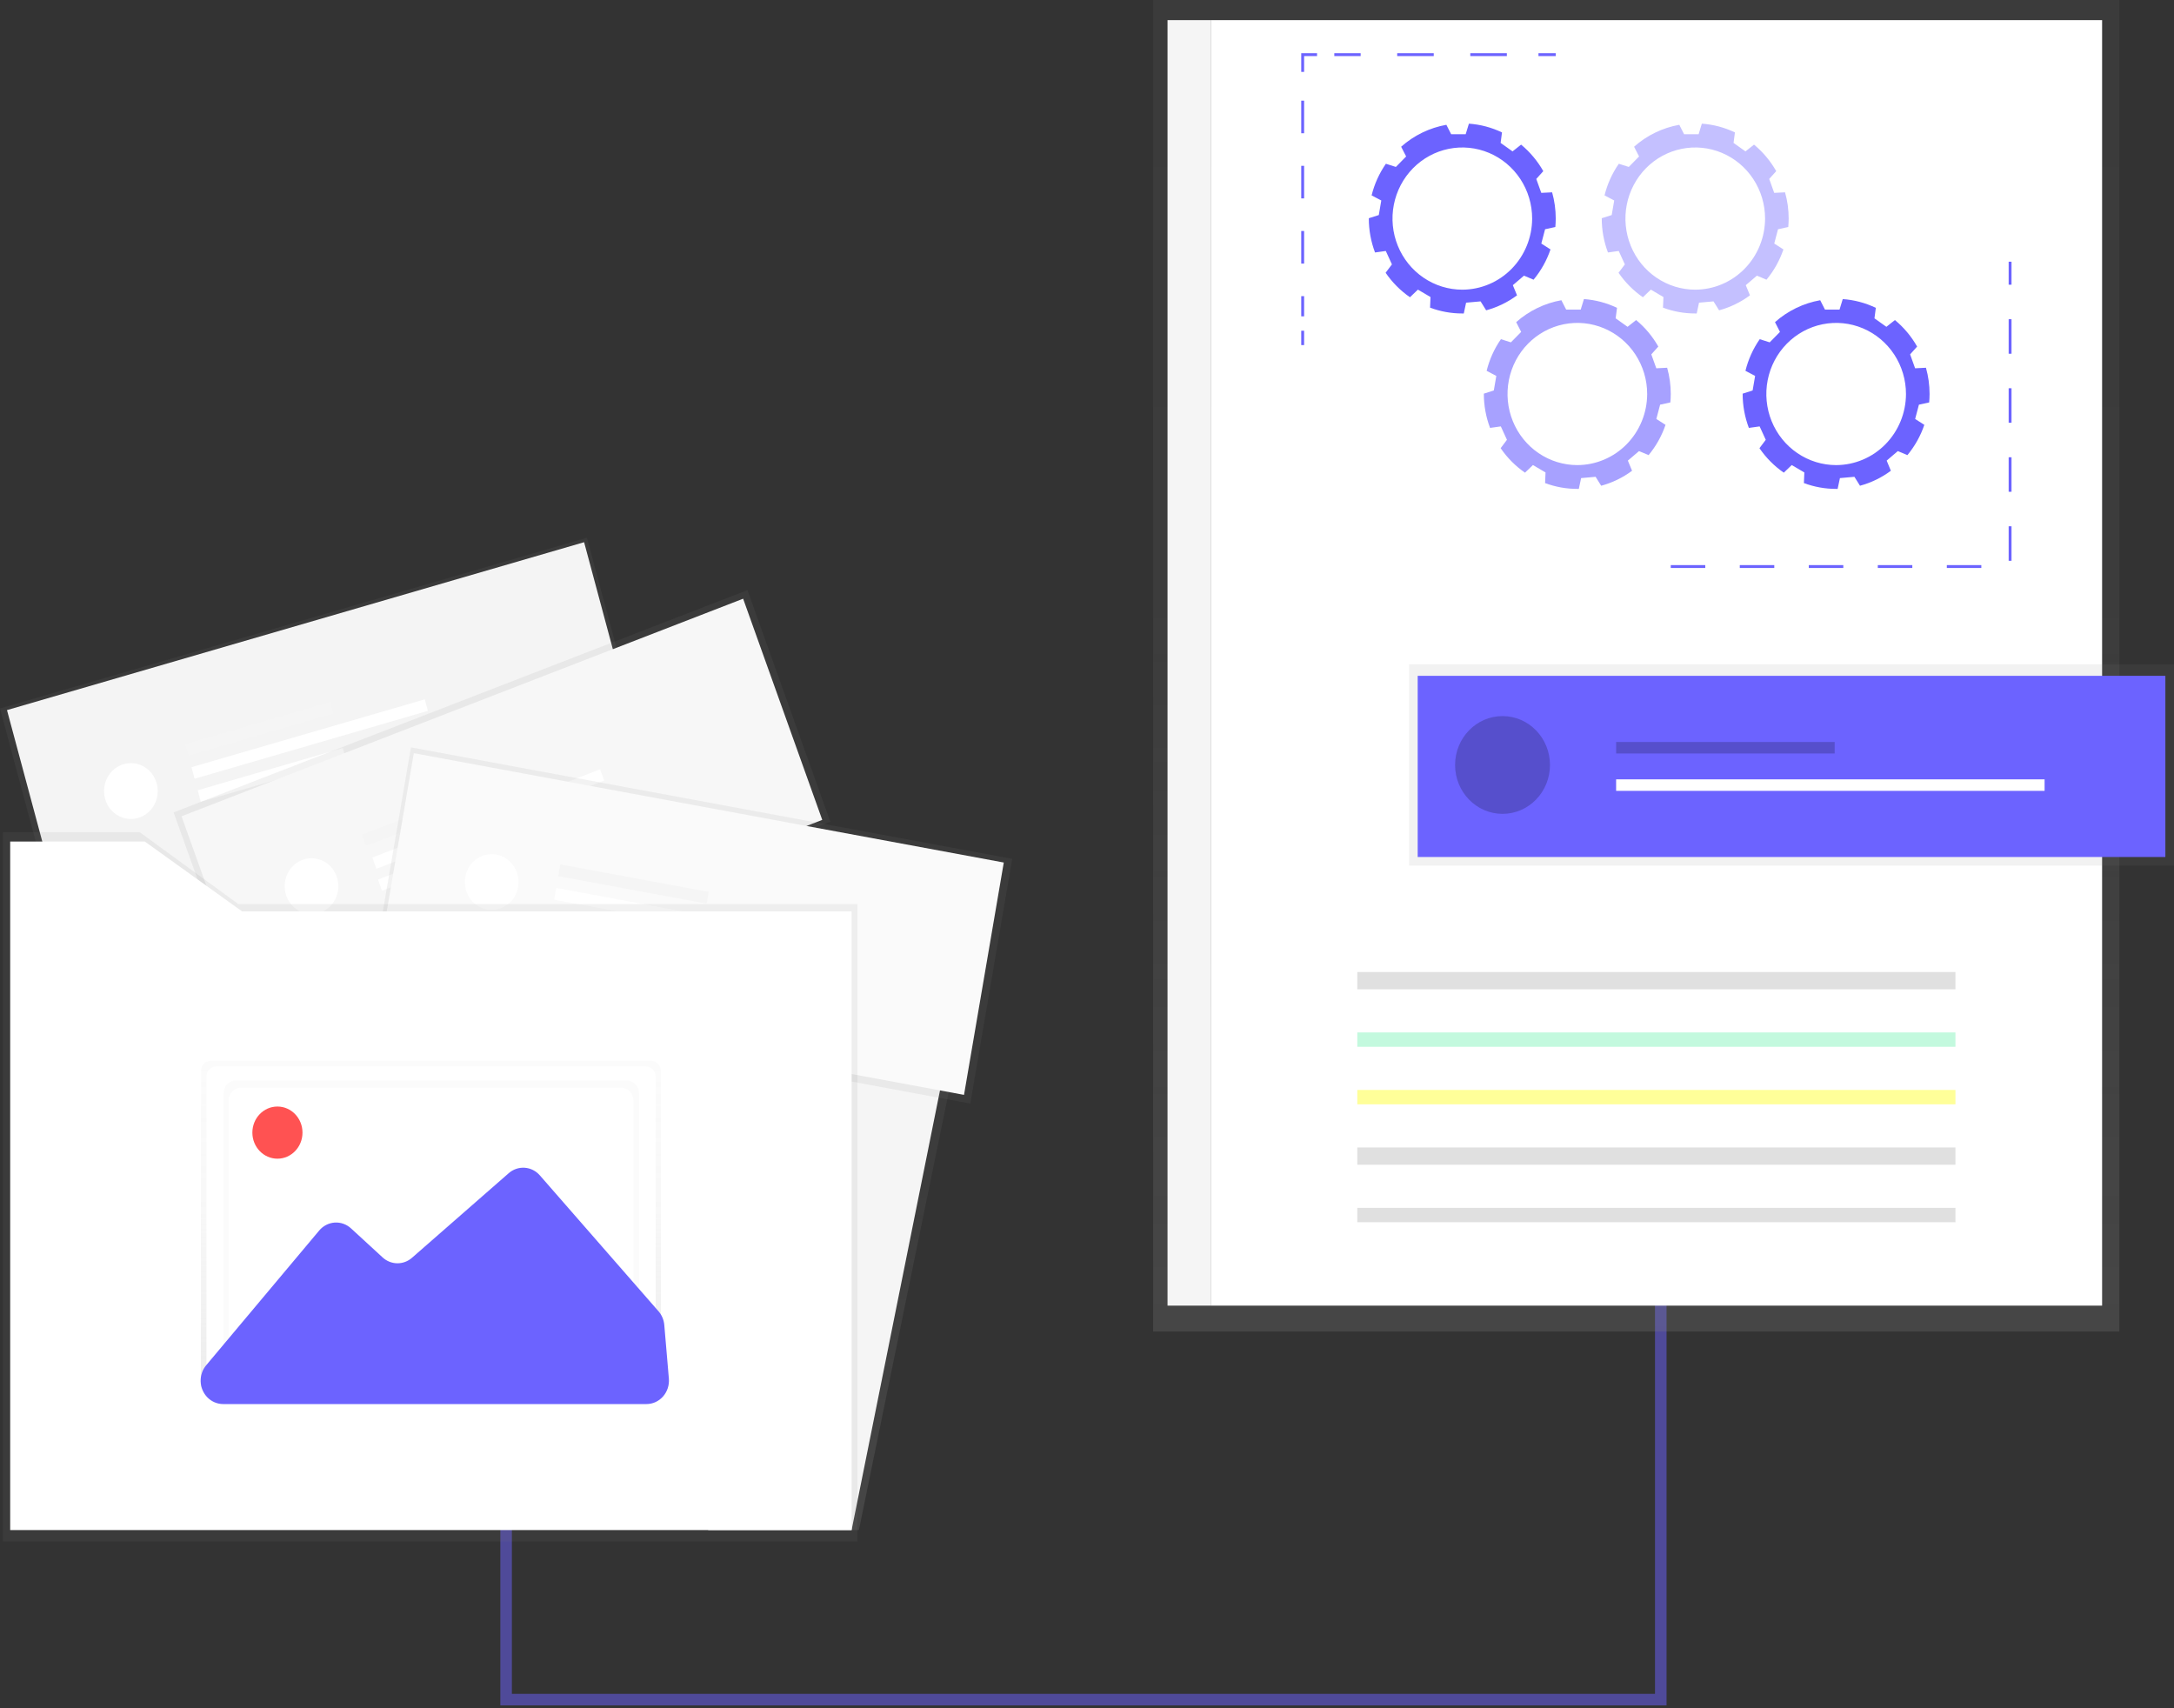 <svg width="756" height="594" viewBox="0 0 756 594" fill="none" xmlns="http://www.w3.org/2000/svg">
	<rect x="0" y="0" width="756" height="594" fill="#333333" stroke="none"/>
	<path opacity="0.5" d="M176 472.789V591H577.528V437H589" stroke="#6C63FF" stroke-width="4.014" stroke-miterlimit="10" />
	<g clip-path="url(#clip0)">
		<path d="M298.679 532.038H247.8V316.907H342.808L298.679 532.038Z" fill="url(#paint0_linear)" />
		<path d="M296.146 532.038H246.275V316.907H339.396L296.146 532.038Z" fill="#F5F5F5" />
		<path d="M204.099 186.981L-0.002 246.356L21.936 328.003L226.037 268.628L204.099 186.981Z" fill="url(#paint1_linear)" />
		<path d="M203.12 188.537L2.43 246.92L23.666 325.951L224.355 267.569L203.12 188.537Z" fill="#F4F4F4" />
		<path d="M114.927 244.077L64.435 258.766L65.512 262.774L116.004 248.086L114.927 244.077Z" fill="#F5F5F5" />
		<path d="M119.233 260.104L68.741 274.792L69.818 278.801L120.31 264.112L119.233 260.104Z" fill="white" />
		<path d="M147.725 243.173L66.585 266.777L67.662 270.786L148.802 247.181L147.725 243.173Z" fill="white" />
		<path d="M48.031 284.422C52.994 282.978 55.893 277.621 54.505 272.456C53.118 267.291 47.969 264.274 43.005 265.718C38.041 267.162 35.142 272.52 36.53 277.685C37.918 282.85 43.067 285.866 48.031 284.422Z" fill="white" />
		<path d="M259.919 205.193L60.373 282.493L89.191 363.035L288.737 285.736L259.919 205.193Z" fill="url(#paint2_linear)" />
		<path d="M258.419 208.187L63.128 283.839L90.644 360.744L285.935 285.093L258.419 208.187Z" fill="#F7F7F7" />
		<path d="M175 271.21L125.867 290.243L127.263 294.144L176.396 275.11L175 271.21Z" fill="#F5F5F5" />
		<path d="M180.583 286.805L131.45 305.839L132.845 309.739L181.979 290.706L180.583 286.805Z" fill="white" />
		<path d="M208.69 267.501L129.493 298.184L130.894 302.097L210.09 271.414L208.69 267.501Z" fill="white" />
		<path d="M111.583 317.242C116.413 315.371 118.871 309.779 117.073 304.753C115.274 299.727 109.901 297.17 105.071 299.041C100.241 300.912 97.783 306.503 99.581 311.529C101.379 316.555 106.753 319.113 111.583 317.242Z" fill="white" />
		<path d="M142.904 259.88L128.334 344.986L337.429 383.74L351.999 298.634L142.904 259.88Z" fill="url(#paint3_linear)" />
		<path d="M349.061 299.922L143.905 261.897L130.074 342.687L335.231 380.712L349.061 299.922Z" fill="#FAFAFA" />
		<path d="M194.826 300.567L194.125 304.664L245.74 314.231L246.442 310.133L194.826 300.567Z" fill="#F5F5F5" />
		<path d="M192.024 316.957L191.323 321.055L242.938 330.621L243.64 326.523L192.024 316.957Z" fill="white" />
		<path d="M193.422 308.762L192.721 312.859L275.667 328.233L276.368 324.135L193.422 308.762Z" fill="white" />
		<path d="M180.169 308.415C181.073 303.135 177.692 298.093 172.618 297.152C167.543 296.212 162.697 299.729 161.793 305.009C160.889 310.289 164.27 315.332 169.344 316.272C174.419 317.213 179.265 313.695 180.169 308.415Z" fill="white" />
		<path d="M82.891 314.376L48.548 289.357H0.999V314.376V326.632V536H298.177V314.376H82.891Z" fill="url(#paint4_linear)" />
		<path d="M84.175 316.907L50.358 292.62H3.542V316.907V328.806V532.039H296.146V316.907H84.175Z" fill="white" />
		<path d="M229.825 481.267C229.829 482.231 229.465 483.158 228.812 483.843C228.16 484.529 227.273 484.917 226.346 484.922H73.346C72.419 484.917 71.532 484.529 70.88 483.843C70.228 483.158 69.863 482.231 69.867 481.267V372.513C69.863 371.549 70.228 370.622 70.88 369.937C71.532 369.251 72.419 368.863 73.346 368.858H226.346C227.273 368.863 228.16 369.251 228.812 369.937C229.465 370.622 229.829 371.549 229.825 372.513" fill="url(#paint5_linear)" />
		<path d="M228.025 479.495C228.025 480.427 227.669 481.321 227.036 481.98C226.402 482.639 225.543 483.009 224.647 483.009H75.175C74.279 483.009 73.42 482.639 72.787 481.98C72.153 481.321 71.797 480.427 71.797 479.495V374.366C71.797 373.434 72.153 372.54 72.787 371.881C73.42 371.222 74.279 370.852 75.175 370.852H224.628C225.524 370.852 226.383 371.222 227.017 371.881C227.65 372.54 228.006 373.434 228.006 374.366" fill="white" />
		<path d="M217.935 375.712H82.018C79.659 375.712 77.747 377.701 77.747 380.155V474.077C77.747 476.531 79.659 478.52 82.018 478.52H217.935C220.294 478.52 222.206 476.531 222.206 474.077V380.155C222.206 377.701 220.294 375.712 217.935 375.712Z" fill="url(#paint6_linear)" />
		<path d="M216.005 378.217H83.793C81.435 378.217 79.523 380.207 79.523 382.661V471.185C79.523 473.639 81.435 475.628 83.793 475.628H216.005C218.364 475.628 220.276 473.639 220.276 471.185V382.661C220.276 380.207 218.364 378.217 216.005 378.217Z" fill="white" />
		<path d="M71.696 474.74L110.994 427.889C111.672 427.081 112.497 426.42 113.421 425.944C114.345 425.469 115.35 425.188 116.379 425.118C117.407 425.048 118.439 425.19 119.415 425.536C120.391 425.883 121.291 426.426 122.064 427.136L133.056 437.238C134.461 438.528 136.265 439.251 138.139 439.274C140.013 439.297 141.833 438.619 143.267 437.364L176.9 407.951C178.447 406.594 180.44 405.914 182.459 406.054C184.478 406.193 186.367 407.141 187.728 408.699L229 455.966C230.148 457.281 230.852 458.951 231.003 460.721L232.595 479.364C232.691 480.489 232.562 481.623 232.214 482.694C231.866 483.764 231.308 484.748 230.575 485.581C229.842 486.415 228.95 487.081 227.956 487.536C226.962 487.991 225.888 488.226 224.802 488.226H77.593C75.559 488.226 73.606 487.401 72.147 485.928C70.688 484.454 69.837 482.448 69.776 480.333V480.333C69.716 478.283 70.402 476.286 71.696 474.74V474.74Z" fill="#6C63FF" />
		<path d="M96.475 402.905C101.288 402.905 105.189 398.845 105.189 393.837C105.189 388.829 101.288 384.77 96.475 384.77C91.662 384.77 87.76 388.829 87.76 393.837C87.76 398.845 91.662 402.905 96.475 402.905Z" fill="#FF5252" />
	</g>
	<path d="M737 0H401V463H737V0Z" fill="url(#paint7_linear)" />
	<path d="M731 7H421V454H731V7Z" fill="white" />
	<path d="M421 7H406V454H421V7Z" fill="#F5F5F5" />
	<path d="M680 338H472V344H680V338Z" fill="#E0E0E0" />
	<path opacity="0.4" d="M680 359H472V364H680V359Z" fill="#69F0AE" />
	<path opacity="0.4" d="M680 379H472V384H680V379Z" fill="#FFFF00" />
	<path d="M680 399H472V405H680V399Z" fill="#E0E0E0" />
	<path d="M680 420H472V425H680V420Z" fill="#E0E0E0" />
	<path d="M540.861 78.936C540.948 77.956 541 76.967 541 75.969C541 72.893 540.577 69.832 539.743 66.875L535.971 67.06L534.236 62.222L536.673 59.511C534.676 55.984 532.06 52.86 528.956 50.293L525.981 52.642L521.836 49.693L522.313 46.046C518.696 44.313 514.794 43.28 510.807 43L509.688 46.664H504.633L502.968 43.397C497.142 44.428 491.705 47.063 487.247 51.017L488.981 54.408L485.408 58.045L481.94 56.942C479.63 60.264 477.945 63.995 476.971 67.943L480.336 69.709L479.469 74.777L476 75.881C476 75.881 476 75.934 476 75.96C475.999 80.006 476.731 84.017 478.159 87.792L481.905 87.271L484.038 91.933L481.844 94.846C484.131 98.186 487 101.071 490.308 103.358L493.074 100.709L497.453 103.287L497.297 106.978C500.879 108.319 504.666 109.004 508.483 109H509.029L509.827 105.247L514.865 104.797L516.807 107.905C520.671 106.859 524.311 105.093 527.542 102.696L526.085 99.164L529.961 95.853L533.291 97.257C535.873 94.148 537.87 90.58 539.179 86.732L535.988 84.684L537.297 79.713L540.861 78.936ZM508.517 100.727C503.715 100.727 499.021 99.277 495.028 96.56C491.036 93.844 487.924 89.983 486.086 85.465C484.248 80.948 483.767 75.977 484.704 71.181C485.641 66.386 487.953 61.98 491.349 58.523C494.745 55.066 499.071 52.711 503.781 51.757C508.49 50.803 513.372 51.293 517.809 53.164C522.245 55.035 526.037 58.204 528.705 62.269C531.373 66.335 532.797 71.115 532.797 76.004C532.781 82.556 530.218 88.835 525.668 93.468C521.118 98.101 514.952 100.71 508.517 100.727V100.727Z" fill="#6C63FF" />
	<path opacity="0.6" d="M580.861 139.936C580.948 138.956 581 137.967 581 136.969C581 133.893 580.577 130.832 579.743 127.875L575.971 128.06L574.236 123.222L576.673 120.511C574.676 116.984 572.06 113.86 568.956 111.293L565.981 113.642L561.836 110.693L562.313 107.046C558.696 105.313 554.794 104.28 550.807 104L549.688 107.664H544.633L542.968 104.397C537.142 105.428 531.705 108.063 527.247 112.017L528.981 115.408L525.408 119.045L521.94 117.942C519.63 121.265 517.945 124.995 516.971 128.943L520.336 130.709L519.469 135.777L516 136.881C516 136.881 516 136.934 516 136.96C515.999 141.006 516.731 145.017 518.159 148.792L521.905 148.271L524.038 152.933L521.844 155.846C524.131 159.186 527 162.071 530.308 164.358L533.074 161.709L537.453 164.287L537.297 167.978C540.879 169.319 544.666 170.004 548.483 170H549.029L549.827 166.247L554.865 165.797L556.807 168.905C560.671 167.859 564.311 166.093 567.542 163.696L566.085 160.164L569.961 156.853L573.291 158.257C575.873 155.148 577.87 151.58 579.179 147.732L575.988 145.684L577.297 140.713L580.861 139.936ZM548.517 161.727C543.715 161.727 539.021 160.277 535.028 157.56C531.036 154.844 527.924 150.983 526.086 146.465C524.248 141.948 523.767 136.977 524.704 132.181C525.641 127.386 527.953 122.981 531.349 119.523C534.745 116.066 539.071 113.711 543.781 112.757C548.49 111.803 553.372 112.293 557.809 114.164C562.245 116.035 566.037 119.204 568.705 123.269C571.373 127.335 572.797 132.115 572.797 137.004C572.781 143.556 570.218 149.835 565.668 154.468C561.118 159.101 554.952 161.71 548.517 161.727Z" fill="#6C63FF" />
	<path opacity="0.4" d="M621.861 78.936C621.948 77.956 622 76.967 622 75.969C622 72.893 621.577 69.832 620.743 66.875L616.971 67.06L615.236 62.222L617.673 59.511C615.676 55.984 613.06 52.86 609.956 50.293L606.981 52.642L602.836 49.693L603.313 46.046C599.696 44.313 595.794 43.28 591.807 43L590.688 46.664H585.633L583.968 43.397C578.142 44.428 572.705 47.063 568.247 51.017L569.981 54.408L566.408 58.045L562.94 56.942C560.63 60.264 558.945 63.995 557.971 67.943L561.336 69.709L560.469 74.777L557 75.881C557 75.881 557 75.934 557 75.96C556.999 80.006 557.731 84.017 559.159 87.792L562.905 87.271L565.038 91.933L562.844 94.846C565.131 98.186 568 101.071 571.308 103.358L574.074 100.709L578.453 103.287L578.297 106.978C581.879 108.319 585.666 109.004 589.483 109H590.029L590.827 105.247L595.865 104.797L597.807 107.905C601.671 106.859 605.311 105.093 608.542 102.696L607.085 99.164L610.961 95.853L614.291 97.257C616.873 94.148 618.87 90.58 620.179 86.732L616.988 84.684L618.297 79.713L621.861 78.936ZM589.517 100.727C584.715 100.727 580.021 99.277 576.028 96.56C572.036 93.844 568.924 89.983 567.086 85.465C565.248 80.948 564.767 75.977 565.704 71.181C566.641 66.386 568.953 61.98 572.349 58.523C575.745 55.066 580.071 52.711 584.781 51.757C589.49 50.803 594.372 51.293 598.809 53.164C603.245 55.035 607.037 58.204 609.705 62.269C612.373 66.335 613.797 71.115 613.797 76.004C613.781 82.556 611.218 88.835 606.668 93.468C602.118 98.101 595.952 100.71 589.517 100.727V100.727Z" fill="#6C63FF" />
	<path d="M670.861 139.936C670.948 138.956 671 137.967 671 136.969C671 133.893 670.577 130.832 669.743 127.875L665.971 128.06L664.236 123.222L666.673 120.511C664.676 116.984 662.06 113.86 658.956 111.293L655.981 113.642L651.836 110.693L652.313 107.046C648.696 105.313 644.794 104.28 640.807 104L639.688 107.664H634.633L632.968 104.397C627.142 105.428 621.705 108.063 617.247 112.017L618.981 115.408L615.408 119.045L611.94 117.942C609.63 121.265 607.945 124.995 606.971 128.943L610.336 130.709L609.469 135.777L606 136.881C606 136.881 606 136.934 606 136.96C605.999 141.006 606.731 145.017 608.159 148.792L611.905 148.271L614.038 152.933L611.844 155.846C614.131 159.186 617 162.071 620.308 164.358L623.074 161.709L627.453 164.287L627.297 167.978C630.879 169.319 634.666 170.004 638.483 170H639.029L639.827 166.247L644.865 165.797L646.807 168.905C650.671 167.859 654.311 166.093 657.542 163.696L656.085 160.164L659.961 156.853L663.291 158.257C665.873 155.148 667.87 151.58 669.179 147.732L665.988 145.684L667.297 140.713L670.861 139.936ZM638.517 161.727C633.715 161.727 629.021 160.277 625.028 157.56C621.036 154.844 617.924 150.983 616.086 146.465C614.248 141.948 613.767 136.977 614.704 132.181C615.641 127.386 617.953 122.981 621.349 119.523C624.745 116.066 629.071 113.711 633.781 112.757C638.49 111.803 643.372 112.293 647.809 114.164C652.245 116.035 656.037 119.204 658.705 123.269C661.373 127.335 662.797 132.115 662.797 137.004C662.781 143.556 660.218 149.835 655.668 154.468C651.118 159.101 644.952 161.71 638.517 161.727V161.727Z" fill="#6C63FF" />
	<path d="M541 19H535" stroke="#6C63FF" stroke-miterlimit="10" />
	<path d="M524 19H464" stroke="#6C63FF" stroke-miterlimit="10" stroke-dasharray="12.71 12.71" />
	<path d="M458 19H453V25" stroke="#6C63FF" stroke-miterlimit="10" />
	<path d="M453 35V110" stroke="#6C63FF" stroke-miterlimit="10" stroke-dasharray="11.33 11.33" />
	<path d="M453 115V120" stroke="#6C63FF" stroke-miterlimit="10" />
	<path d="M581 197H699V91" stroke="#6C63FF" stroke-miterlimit="10" stroke-dasharray="12 12" />
	<path d="M756 231H490V301H756V231Z" fill="url(#paint8_linear)" />
	<path d="M753 235H493V298H753V235Z" fill="#6C63FF" />
	<path d="M638 250H562V254H638V250Z" fill="#6C63FF" />
	<path opacity="0.2" d="M638 258H562V262H638V258Z" fill="black" />
	<path d="M711 271H562V275H711V271Z" fill="white" />
	<path d="M522.5 283C531.613 283 539 275.389 539 266C539 256.611 531.613 249 522.5 249C513.387 249 506 256.611 506 266C506 275.389 513.387 283 522.5 283Z" fill="#6C63FF" />
	<path opacity="0.2" d="M522.5 283C531.613 283 539 275.389 539 266C539 256.611 531.613 249 522.5 249C513.387 249 506 256.611 506 266C506 275.389 513.387 283 522.5 283Z" fill="black" />
	<defs>
		<linearGradient id="paint0_linear" x1="295.306" y1="532.038" x2="295.306" y2="316.907" gradientUnits="userSpaceOnUse">
			<stop stop-color="#808080" stop-opacity="0.25" />
			<stop offset="0.54" stop-color="#808080" stop-opacity="0.12" />
			<stop offset="1" stop-color="#808080" stop-opacity="0.1" />
		</linearGradient>
		<linearGradient id="paint1_linear" x1="92139.7" y1="17865.6" x2="89990.5" y2="-6296.49" gradientUnits="userSpaceOnUse">
			<stop stop-color="#808080" stop-opacity="0.25" />
			<stop offset="0.54" stop-color="#808080" stop-opacity="0.12" />
			<stop offset="1" stop-color="#808080" stop-opacity="0.1" />
		</linearGradient>
		<linearGradient id="paint2_linear" x1="127187" y1="39176" x2="127187" y2="12156.3" gradientUnits="userSpaceOnUse">
			<stop stop-color="#808080" stop-opacity="0.25" />
			<stop offset="0.54" stop-color="#808080" stop-opacity="0.12" />
			<stop offset="1" stop-color="#808080" stop-opacity="0.1" />
		</linearGradient>
		<linearGradient id="paint3_linear" x1="71282.9" y1="107919" x2="76409.7" y2="53061.2" gradientUnits="userSpaceOnUse">
			<stop stop-color="#808080" stop-opacity="0.25" />
			<stop offset="0.54" stop-color="#808080" stop-opacity="0.12" />
			<stop offset="1" stop-color="#808080" stop-opacity="0.1" />
		</linearGradient>
		<linearGradient id="paint4_linear" x1="92126.3" y1="171729" x2="92126.3" y2="50570.1" gradientUnits="userSpaceOnUse">
			<stop stop-color="#808080" stop-opacity="0.25" />
			<stop offset="0.54" stop-color="#808080" stop-opacity="0.12" />
			<stop offset="1" stop-color="#808080" stop-opacity="0.1" />
		</linearGradient>
		<linearGradient id="paint5_linear" x1="149.844" y1="484.922" x2="149.844" y2="368.853" gradientUnits="userSpaceOnUse">
			<stop stop-color="#B3B3B3" stop-opacity="0.25" />
			<stop offset="0.54" stop-color="#B3B3B3" stop-opacity="0.1" />
			<stop offset="1" stop-color="#B3B3B3" stop-opacity="0.05" />
		</linearGradient>
		<linearGradient id="paint6_linear" x1="44975.5" y1="60068.4" x2="44975.5" y2="39016.3" gradientUnits="userSpaceOnUse">
			<stop stop-color="#B3B3B3" stop-opacity="0.25" />
			<stop offset="0.54" stop-color="#B3B3B3" stop-opacity="0.1" />
			<stop offset="1" stop-color="#B3B3B3" stop-opacity="0.05" />
		</linearGradient>
		<linearGradient id="paint7_linear" x1="569" y1="463" x2="569" y2="0" gradientUnits="userSpaceOnUse">
			<stop stop-color="#808080" stop-opacity="0.25" />
			<stop offset="0.54" stop-color="#808080" stop-opacity="0.12" />
			<stop offset="1" stop-color="#808080" stop-opacity="0.1" />
		</linearGradient>
		<linearGradient id="paint8_linear" x1="68719" y1="24101" x2="68719" y2="18501" gradientUnits="userSpaceOnUse">
			<stop stop-color="#808080" stop-opacity="0.25" />
			<stop offset="0.54" stop-color="#808080" stop-opacity="0.12" />
			<stop offset="1" stop-color="#808080" stop-opacity="0.1" />
		</linearGradient>
		<clipPath id="clip0">
			<rect width="352" height="349" fill="white" transform="translate(0 187)" />
		</clipPath>
	</defs>
</svg>
